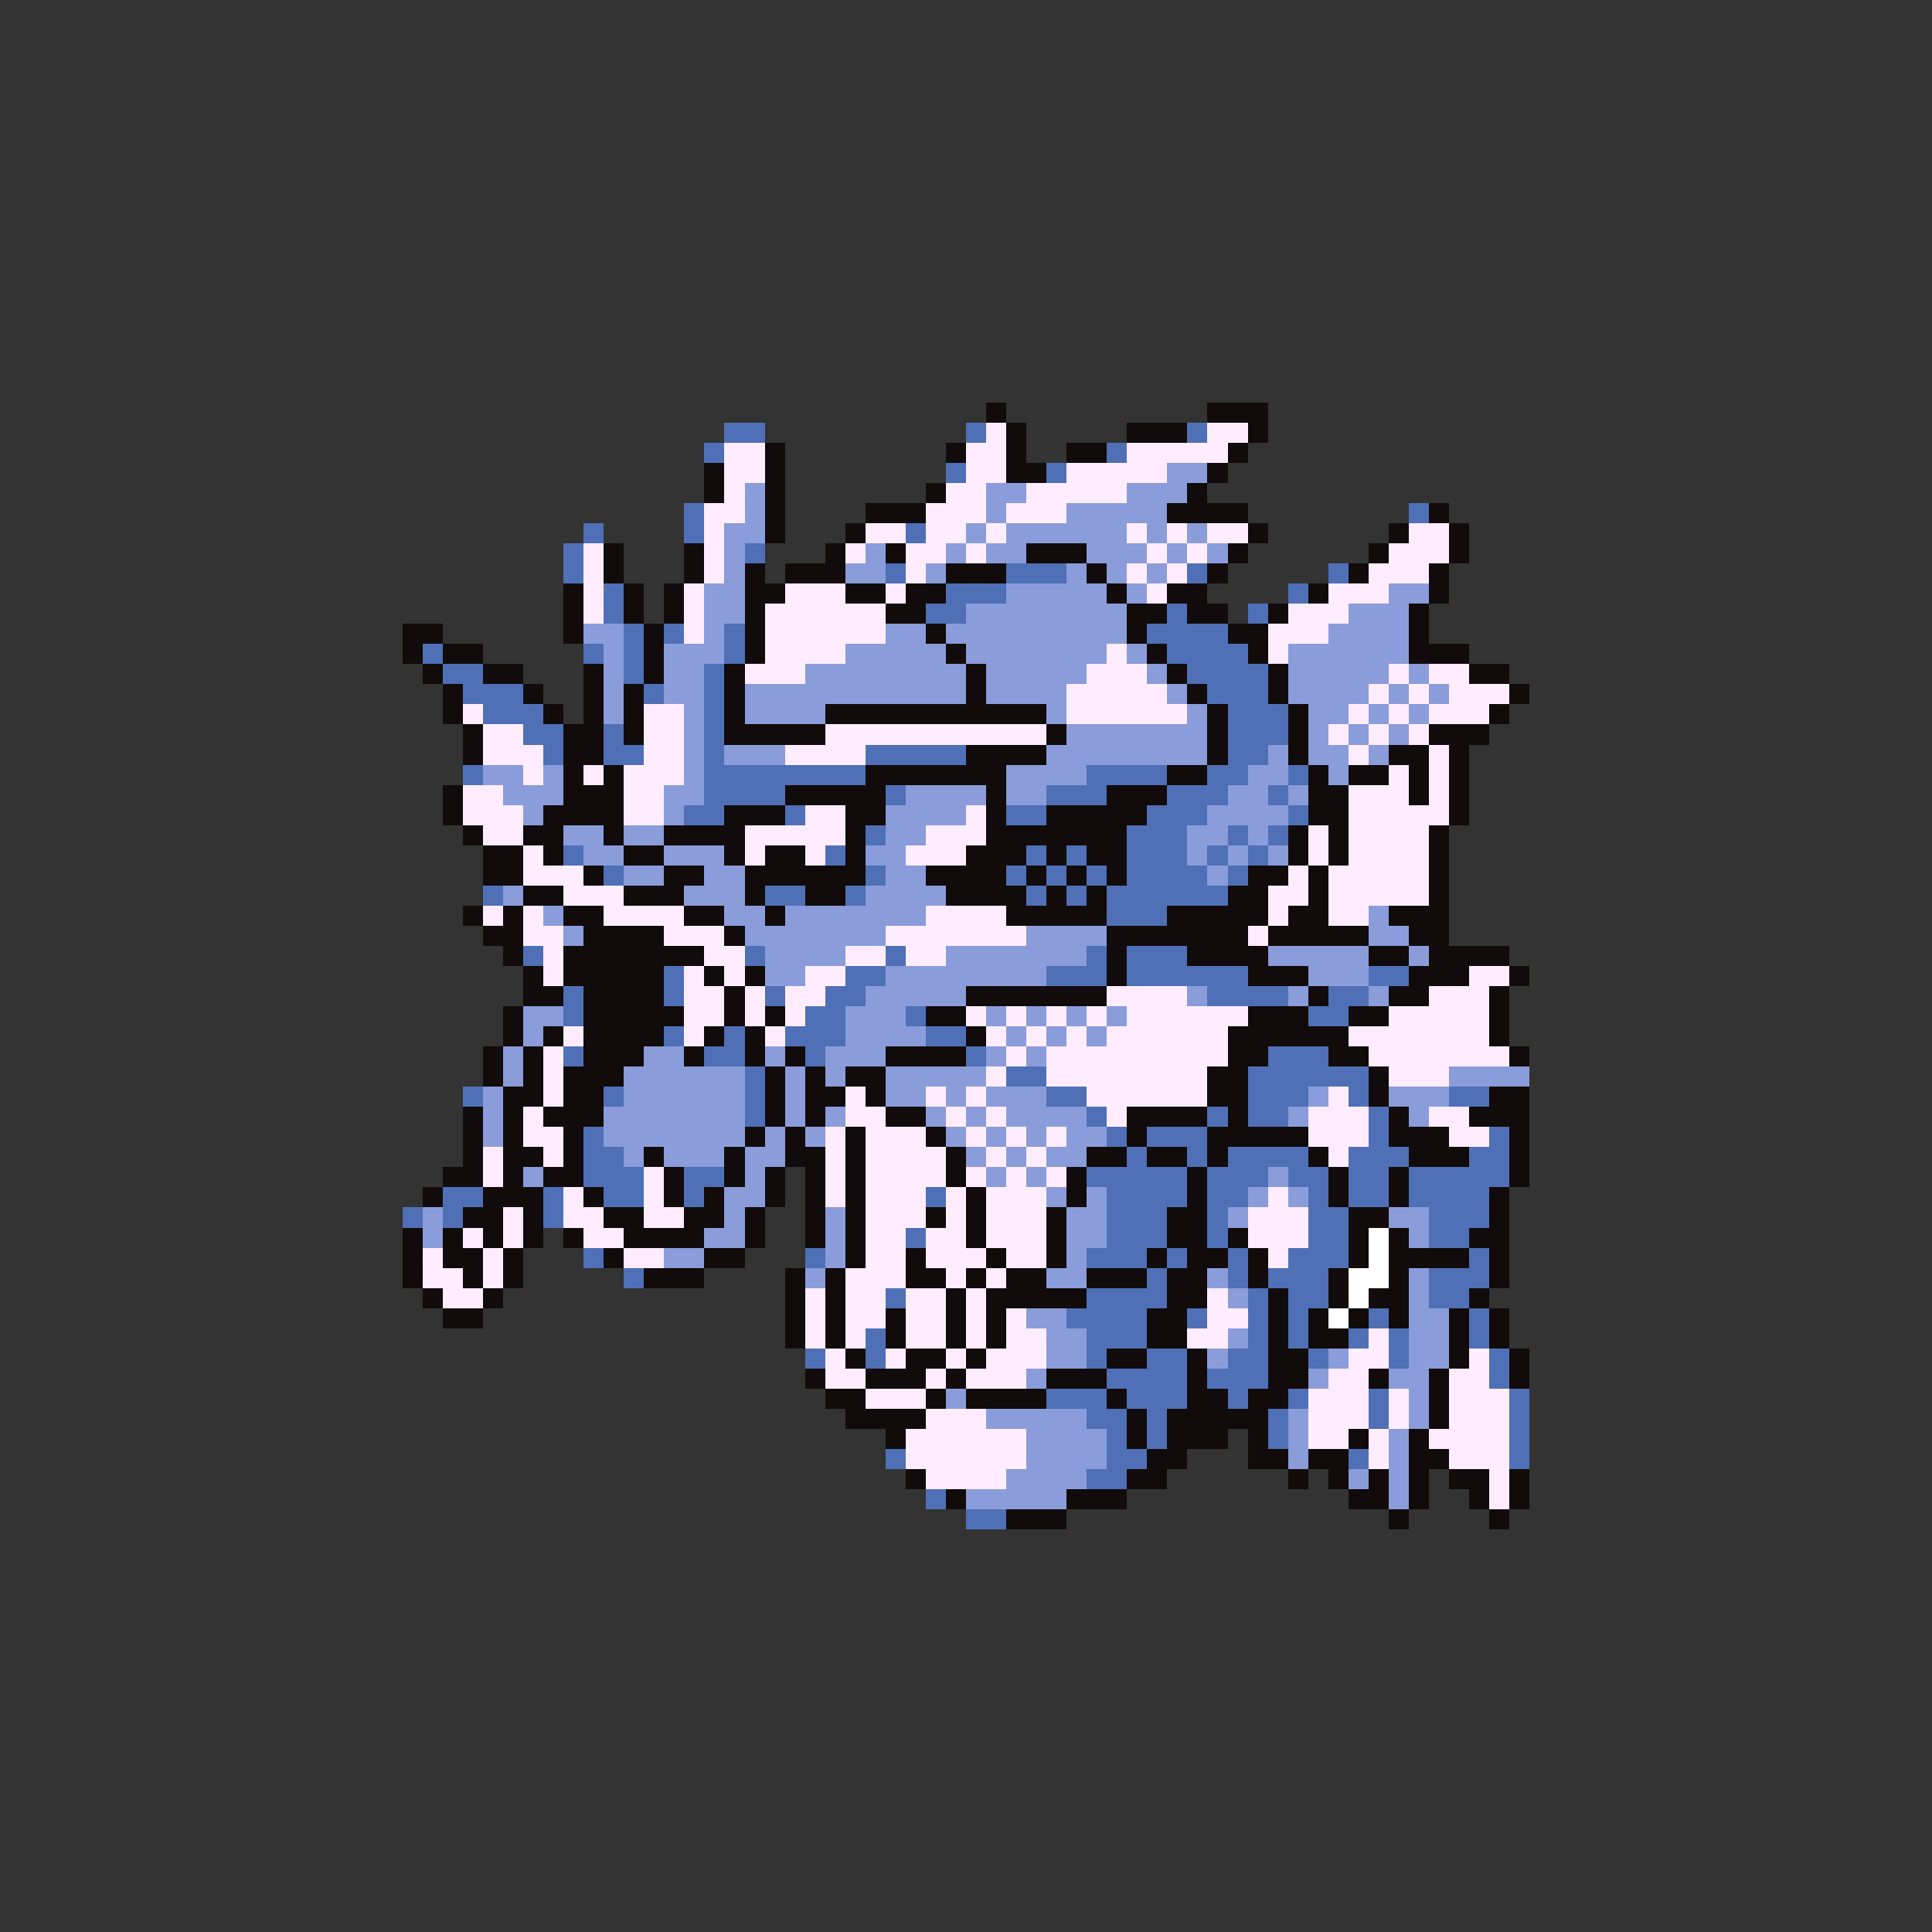 <svg xmlns="http://www.w3.org/2000/svg" viewBox="0 -0.5 96 96" shape-rendering="crispEdges">
<rect x="0" y="-0.5" width="96" height="96" fill="#333333" stroke="none"/>
<path stroke="#120b0b" d="M49 20h1M60 20h3M50 21h1M56 21h3M62 21h1M38 22h1M47 22h1M50 22h1M53 22h2M61 22h1M35 23h1M38 23h1M50 23h2M60 23h1M35 24h1M38 24h1M46 24h1M59 24h1M38 25h1M43 25h3M58 25h4M71 25h1M38 26h1M42 26h1M62 26h1M69 26h1M72 26h1M30 27h1M34 27h1M41 27h1M44 27h1M51 27h3M61 27h1M68 27h1M72 27h1M30 28h1M34 28h1M37 28h1M39 28h3M47 28h3M54 28h1M60 28h1M67 28h1M71 28h1M28 29h1M31 29h1M33 29h1M37 29h2M42 29h2M45 29h2M55 29h1M58 29h2M65 29h1M71 29h1M28 30h1M31 30h1M33 30h1M37 30h1M44 30h2M56 30h2M59 30h2M63 30h1M70 30h1M20 31h2M28 31h1M32 31h1M37 31h1M46 31h1M56 31h1M61 31h2M70 31h1M20 32h1M22 32h2M32 32h1M37 32h1M47 32h1M57 32h1M62 32h1M70 32h3M21 33h1M24 33h2M29 33h1M32 33h1M36 33h1M48 33h1M58 33h1M63 33h1M73 33h2M22 34h1M26 34h1M29 34h1M31 34h1M36 34h1M48 34h1M59 34h1M63 34h1M75 34h1M22 35h1M27 35h1M29 35h1M31 35h1M36 35h1M41 35h11M60 35h1M64 35h1M74 35h1M23 36h1M28 36h2M31 36h1M36 36h5M52 36h1M60 36h1M64 36h1M71 36h3M23 37h1M28 37h2M48 37h4M60 37h1M64 37h1M69 37h2M72 37h1M28 38h1M30 38h1M43 38h7M58 38h2M65 38h1M67 38h2M70 38h1M72 38h1M22 39h1M28 39h3M39 39h5M49 39h1M55 39h3M65 39h2M70 39h1M72 39h1M22 40h1M27 40h4M36 40h3M42 40h2M49 40h1M52 40h5M65 40h2M72 40h1M23 41h1M26 41h2M30 41h1M33 41h4M42 41h1M49 41h7M64 41h1M66 41h1M71 41h1M24 42h2M27 42h1M31 42h2M36 42h1M38 42h2M42 42h1M48 42h3M52 42h1M54 42h2M64 42h1M66 42h1M71 42h1M24 43h2M29 43h1M33 43h2M37 43h6M46 43h4M51 43h1M53 43h1M55 43h1M62 43h2M65 43h1M71 43h1M26 44h2M31 44h3M37 44h1M40 44h2M47 44h4M52 44h1M54 44h1M61 44h2M65 44h1M71 44h1M23 45h1M25 45h1M28 45h2M34 45h2M38 45h1M50 45h5M58 45h5M64 45h2M69 45h3M24 46h2M29 46h4M36 46h1M55 46h7M63 46h5M70 46h2M25 47h1M28 47h7M55 47h1M59 47h4M68 47h2M71 47h4M26 48h1M28 48h5M35 48h1M37 48h1M55 48h1M62 48h3M70 48h3M75 48h1M26 49h2M29 49h4M36 49h1M48 49h7M65 49h1M69 49h2M74 49h1M25 50h1M29 50h5M36 50h1M38 50h1M46 50h2M62 50h3M67 50h2M74 50h1M25 51h1M27 51h1M29 51h4M35 51h1M37 51h1M48 51h1M61 51h6M74 51h1M24 52h1M26 52h1M29 52h3M34 52h1M37 52h1M39 52h1M44 52h4M61 52h2M66 52h2M75 52h1M24 53h1M26 53h1M28 53h3M38 53h1M40 53h1M42 53h2M60 53h2M68 53h1M25 54h2M28 54h2M38 54h1M40 54h2M43 54h1M60 54h2M68 54h1M74 54h2M23 55h1M25 55h1M27 55h3M38 55h1M40 55h1M44 55h2M56 55h4M61 55h1M69 55h1M73 55h3M23 56h1M25 56h1M28 56h1M37 56h1M39 56h1M42 56h1M46 56h1M56 56h1M60 56h5M69 56h3M75 56h1M23 57h1M25 57h2M28 57h1M32 57h1M36 57h1M39 57h2M42 57h1M47 57h1M54 57h2M57 57h2M60 57h1M65 57h1M70 57h3M75 57h1M22 58h2M25 58h1M27 58h2M33 58h1M36 58h1M38 58h1M40 58h1M42 58h1M47 58h1M53 58h1M59 58h1M66 58h1M69 58h1M75 58h1M21 59h1M24 59h3M29 59h1M33 59h1M35 59h1M38 59h1M40 59h1M42 59h1M48 59h1M53 59h1M59 59h1M66 59h1M69 59h1M74 59h1M23 60h2M26 60h1M30 60h2M34 60h2M37 60h1M40 60h1M42 60h1M46 60h1M48 60h1M52 60h1M58 60h2M67 60h2M74 60h1M20 61h1M22 61h1M24 61h1M26 61h1M28 61h1M31 61h4M37 61h1M40 61h1M42 61h1M48 61h1M52 61h1M58 61h2M61 61h1M67 61h1M69 61h1M73 61h2M20 62h1M22 62h2M25 62h1M30 62h1M35 62h2M42 62h1M45 62h1M49 62h1M52 62h1M57 62h1M59 62h2M62 62h1M67 62h1M69 62h4M74 62h1M20 63h1M23 63h1M25 63h1M32 63h3M39 63h1M41 63h1M45 63h2M48 63h1M50 63h2M54 63h3M58 63h2M62 63h1M66 63h1M69 63h1M74 63h1M21 64h1M24 64h1M39 64h1M41 64h1M47 64h1M49 64h5M58 64h2M63 64h1M66 64h1M68 64h2M73 64h1M22 65h2M39 65h1M41 65h1M44 65h1M47 65h1M49 65h1M57 65h2M63 65h1M65 65h1M67 65h1M69 65h1M72 65h1M74 65h1M39 66h1M41 66h1M44 66h1M47 66h1M49 66h1M57 66h2M63 66h1M65 66h2M72 66h1M74 66h1M42 67h1M45 67h2M48 67h1M55 67h2M59 67h1M63 67h2M72 67h1M75 67h1M40 68h1M43 68h3M47 68h1M52 68h3M59 68h1M63 68h2M68 68h1M71 68h1M75 68h1M41 69h2M46 69h1M48 69h4M55 69h1M59 69h2M62 69h2M71 69h1M42 70h4M56 70h1M58 70h5M71 70h1M44 71h1M56 71h1M58 71h3M62 71h1M67 71h1M70 71h1M57 72h2M62 72h2M65 72h2M70 72h2M45 73h1M56 73h2M64 73h1M66 73h1M68 73h1M70 73h1M72 73h2M75 73h1M47 74h1M53 74h3M67 74h2M70 74h1M73 74h1M75 74h1M50 75h3M69 75h1M74 75h1" />
<path stroke="#4f70b6" d="M36 21h2M48 21h1M59 21h1M35 22h1M55 22h1M47 23h1M52 23h1M34 25h1M70 25h1M29 26h1M34 26h1M45 26h1M28 27h1M37 27h1M28 28h1M44 28h1M50 28h3M59 28h1M66 28h1M30 29h1M47 29h3M64 29h1M30 30h1M46 30h2M58 30h1M62 30h1M31 31h1M33 31h1M36 31h1M57 31h4M21 32h1M29 32h1M31 32h1M36 32h1M58 32h4M22 33h2M31 33h1M35 33h1M59 33h4M23 34h3M32 34h1M35 34h1M60 34h3M24 35h3M35 35h1M61 35h3M26 36h2M30 36h1M35 36h1M61 36h3M27 37h1M30 37h2M35 37h1M43 37h5M61 37h2M23 38h1M35 38h8M54 38h4M60 38h2M64 38h1M35 39h4M44 39h1M52 39h3M58 39h3M63 39h1M34 40h2M39 40h1M50 40h2M57 40h3M64 40h1M43 41h1M56 41h3M61 41h1M63 41h1M28 42h1M41 42h1M51 42h1M53 42h1M56 42h3M60 42h1M62 42h1M30 43h1M43 43h1M50 43h1M52 43h1M54 43h1M56 43h4M61 43h1M24 44h1M38 44h2M42 44h1M51 44h1M53 44h1M55 44h6M55 45h3M26 47h1M37 47h1M44 47h1M54 47h1M56 47h3M33 48h1M42 48h2M52 48h3M56 48h6M68 48h2M28 49h1M33 49h1M38 49h1M41 49h2M60 49h4M66 49h2M28 50h1M40 50h2M45 50h1M65 50h2M33 51h1M36 51h1M39 51h3M46 51h2M28 52h1M35 52h2M40 52h1M48 52h1M63 52h3M37 53h1M50 53h2M62 53h6M23 54h1M30 54h1M37 54h1M52 54h2M62 54h3M67 54h1M72 54h2M37 55h1M54 55h1M60 55h1M62 55h2M68 55h1M29 56h1M55 56h1M57 56h3M68 56h1M74 56h1M29 57h2M56 57h1M59 57h1M61 57h4M67 57h3M73 57h2M29 58h3M34 58h2M54 58h5M60 58h3M64 58h2M67 58h2M70 58h5M22 59h2M27 59h1M30 59h2M34 59h1M46 59h1M55 59h4M60 59h2M65 59h1M67 59h2M70 59h4M20 60h1M22 60h1M27 60h1M55 60h3M60 60h1M65 60h2M71 60h3M45 61h1M55 61h3M60 61h1M65 61h2M71 61h2M29 62h1M40 62h1M54 62h3M58 62h1M61 62h1M64 62h3M73 62h1M31 63h1M57 63h1M61 63h1M63 63h3M71 63h3M44 64h1M54 64h4M62 64h1M64 64h2M71 64h2M53 65h4M59 65h1M62 65h1M64 65h1M68 65h1M73 65h1M43 66h1M54 66h3M62 66h1M64 66h1M67 66h1M69 66h1M73 66h1M40 67h1M43 67h1M54 67h1M57 67h2M61 67h2M65 67h1M69 67h1M74 67h1M55 68h4M60 68h3M74 68h1M52 69h3M56 69h3M61 69h1M64 69h1M68 69h1M75 69h1M54 70h2M57 70h1M63 70h1M68 70h1M75 70h1M55 71h1M57 71h1M63 71h1M75 71h1M44 72h1M55 72h2M67 72h1M75 72h1M54 73h2M46 74h1M48 75h2" />
<path stroke="#ffedff" d="M49 21h1M60 21h2M36 22h2M48 22h2M56 22h5M36 23h2M48 23h2M53 23h5M36 24h1M47 24h2M51 24h5M35 25h2M46 25h3M50 25h3M35 26h1M43 26h2M46 26h2M49 26h1M56 26h1M58 26h1M60 26h2M70 26h2M29 27h1M35 27h1M42 27h1M45 27h2M48 27h1M57 27h1M59 27h1M69 27h3M29 28h1M35 28h1M45 28h1M56 28h1M58 28h1M68 28h3M29 29h1M34 29h1M39 29h3M44 29h1M57 29h1M66 29h3M29 30h1M34 30h1M38 30h6M64 30h3M34 31h1M38 31h6M63 31h3M38 32h4M55 32h1M63 32h1M37 33h3M54 33h3M69 33h1M71 33h2M53 34h5M68 34h1M70 34h1M72 34h3M23 35h1M32 35h2M53 35h6M67 35h1M69 35h1M71 35h3M24 36h2M32 36h2M41 36h11M66 36h1M68 36h1M70 36h1M24 37h3M32 37h2M39 37h4M67 37h1M71 37h1M26 38h1M29 38h1M31 38h3M69 38h1M71 38h1M23 39h2M31 39h2M67 39h3M71 39h1M23 40h3M31 40h2M40 40h2M48 40h1M67 40h5M24 41h2M37 41h5M46 41h3M65 41h1M67 41h4M26 42h1M37 42h1M40 42h1M45 42h3M65 42h1M67 42h4M26 43h3M64 43h1M66 43h5M28 44h3M63 44h2M66 44h5M24 45h1M26 45h1M30 45h4M46 45h4M63 45h1M66 45h2M26 46h2M33 46h3M44 46h7M62 46h1M27 47h1M35 47h2M42 47h2M45 47h2M27 48h1M34 48h1M36 48h1M40 48h2M73 48h2M34 49h2M37 49h1M39 49h2M55 49h4M71 49h3M34 50h2M37 50h1M39 50h1M48 50h1M50 50h1M52 50h1M54 50h1M56 50h6M69 50h5M28 51h1M34 51h1M38 51h1M49 51h1M51 51h1M53 51h1M55 51h6M67 51h7M27 52h1M50 52h1M52 52h9M68 52h7M27 53h1M49 53h1M52 53h8M69 53h3M27 54h1M42 54h1M46 54h1M48 54h1M54 54h6M66 54h1M26 55h1M42 55h2M47 55h1M49 55h1M55 55h1M65 55h3M71 55h2M26 56h2M41 56h1M43 56h3M48 56h1M50 56h1M52 56h1M65 56h3M72 56h2M24 57h1M27 57h1M41 57h1M43 57h4M49 57h1M51 57h1M66 57h1M24 58h1M32 58h1M41 58h1M43 58h4M48 58h1M50 58h1M52 58h1M28 59h1M32 59h1M41 59h1M43 59h3M47 59h1M49 59h3M63 59h1M25 60h1M28 60h2M32 60h2M43 60h3M47 60h1M49 60h3M62 60h3M23 61h1M25 61h1M29 61h2M43 61h2M46 61h2M49 61h3M62 61h3M21 62h1M24 62h1M31 62h2M43 62h2M46 62h3M50 62h2M63 62h1M21 63h2M24 63h1M42 63h3M47 63h1M49 63h1M22 64h2M40 64h1M42 64h2M45 64h2M48 64h1M60 64h1M40 65h1M42 65h2M45 65h2M48 65h1M50 65h1M60 65h2M40 66h1M42 66h1M45 66h2M48 66h1M50 66h2M59 66h2M68 66h1M41 67h1M44 67h1M47 67h1M49 67h3M67 67h2M73 67h1M41 68h2M46 68h1M48 68h3M66 68h2M72 68h2M43 69h3M65 69h3M69 69h1M72 69h3M46 70h3M65 70h3M69 70h1M72 70h3M45 71h6M65 71h2M68 71h1M71 71h4M45 72h6M68 72h1M72 72h3M46 73h4M74 73h1M74 74h1" />
<path stroke="#8a9cda" d="M58 23h2M37 24h1M49 24h2M56 24h3M37 25h1M49 25h1M53 25h5M36 26h2M48 26h1M50 26h6M57 26h1M59 26h1M36 27h1M43 27h1M47 27h1M49 27h2M54 27h3M58 27h1M60 27h1M36 28h1M42 28h2M46 28h1M53 28h1M55 28h1M57 28h1M35 29h2M50 29h5M56 29h1M69 29h2M35 30h2M48 30h8M67 30h3M29 31h2M35 31h1M44 31h2M47 31h9M66 31h4M30 32h1M33 32h3M42 32h5M48 32h7M56 32h1M64 32h6M30 33h1M33 33h2M40 33h8M49 33h5M57 33h1M64 33h5M70 33h1M30 34h1M33 34h2M37 34h11M49 34h4M58 34h1M64 34h4M69 34h1M71 34h1M30 35h1M34 35h1M37 35h4M52 35h1M59 35h1M65 35h2M68 35h1M70 35h1M34 36h1M53 36h7M65 36h1M67 36h1M69 36h1M34 37h1M36 37h3M52 37h8M63 37h1M65 37h2M68 37h1M24 38h2M27 38h1M34 38h1M50 38h4M62 38h2M66 38h1M25 39h3M33 39h2M45 39h4M50 39h2M61 39h2M64 39h1M26 40h1M33 40h1M44 40h4M60 40h4M28 41h2M31 41h2M44 41h2M59 41h2M62 41h1M29 42h2M33 42h3M43 42h2M59 42h1M61 42h1M63 42h1M31 43h2M35 43h2M44 43h2M60 43h1M25 44h1M34 44h3M43 44h4M27 45h1M36 45h2M39 45h7M68 45h1M28 46h1M37 46h7M51 46h4M68 46h2M38 47h4M47 47h7M63 47h5M70 47h1M38 48h2M44 48h8M65 48h3M43 49h5M59 49h1M64 49h1M68 49h1M26 50h2M42 50h3M49 50h1M51 50h1M53 50h1M55 50h1M26 51h1M42 51h4M50 51h1M52 51h1M54 51h1M25 52h1M32 52h2M38 52h1M41 52h3M49 52h1M51 52h1M25 53h1M31 53h6M39 53h1M41 53h1M44 53h5M72 53h4M24 54h1M31 54h6M39 54h1M44 54h2M47 54h1M49 54h3M65 54h1M69 54h3M24 55h1M30 55h7M39 55h1M41 55h1M46 55h1M48 55h1M50 55h4M64 55h1M70 55h1M24 56h1M30 56h7M38 56h1M40 56h1M47 56h1M49 56h1M51 56h1M53 56h2M31 57h1M33 57h3M37 57h2M48 57h1M50 57h1M52 57h2M26 58h1M37 58h1M49 58h1M51 58h1M63 58h1M36 59h2M52 59h1M54 59h1M62 59h1M64 59h1M21 60h1M36 60h1M41 60h1M53 60h2M61 60h1M69 60h2M21 61h1M35 61h2M41 61h1M53 61h2M70 61h1M33 62h2M41 62h1M53 62h1M40 63h1M52 63h2M60 63h1M70 63h1M61 64h1M70 64h1M51 65h2M70 65h2M52 66h2M61 66h1M70 66h2M52 67h2M60 67h1M66 67h1M70 67h2M51 68h1M65 68h1M69 68h2M47 69h1M70 69h1M49 70h5M64 70h1M70 70h1M51 71h4M64 71h1M69 71h1M51 72h4M64 72h1M69 72h1M50 73h4M67 73h1M69 73h1M48 74h5M69 74h1" />
<path stroke="#ffffff" d="M68 61h1M68 62h1M67 63h2M67 64h1M66 65h1" />
</svg>